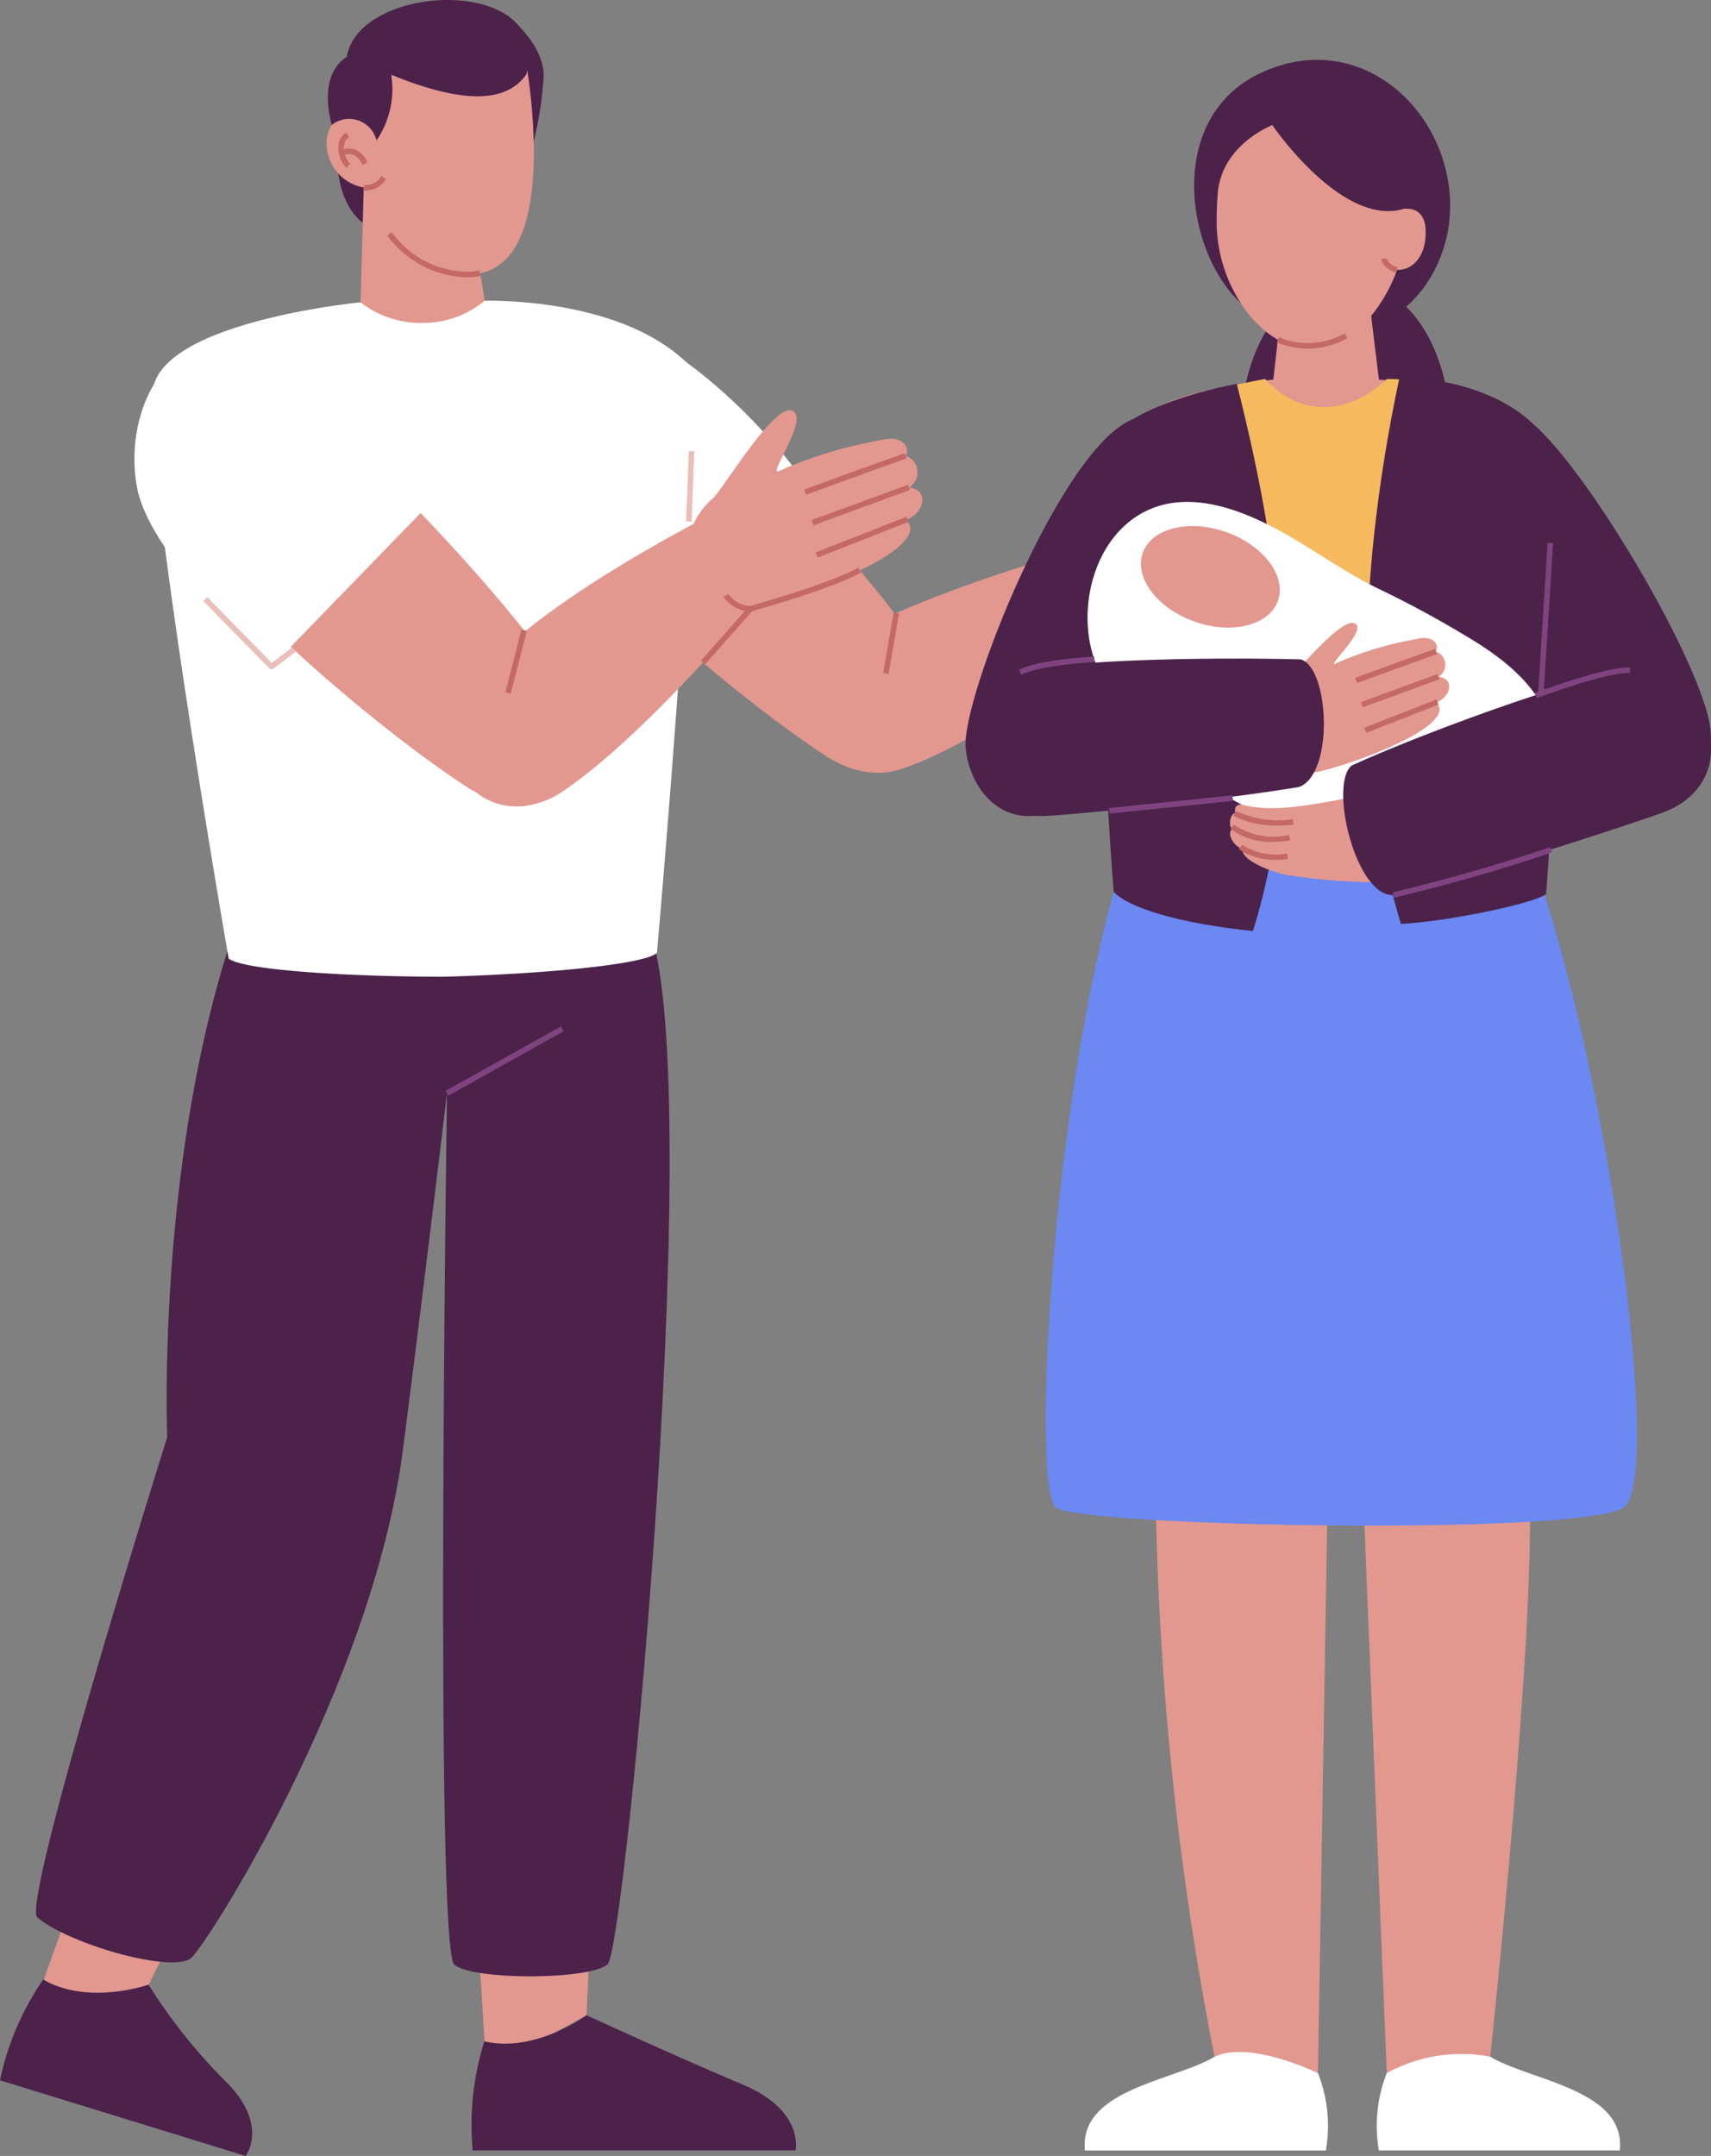 <svg xmlns="http://www.w3.org/2000/svg" width="139.477" height="175.738" viewBox="0 0 139.477 175.738">
  <rect x="0" y="0" width="139.477" height="175.738" fill="#808080" stroke="none"/>
  <g id="그룹_1524" data-name="그룹 1524" transform="translate(-42.992 -263.938)">
    <g id="그룹_1515" data-name="그룹 1515" transform="translate(42.992 263.938)">
      <g id="그룹_1508" data-name="그룹 1508" transform="translate(40.281 25.687)">
        <g id="그룹_1507" data-name="그룹 1507" transform="translate(25.288 14.865)">
          <path id="패스_5412" data-name="패스 5412" d="M123.482,331.546c8.01-2.619,15.884-10.413,15.884-10.413,4.872-3.935,3.291-8.31-2.069-7.283,0,0-12.72,3.476-19.185,7.591C112.706,325.764,117.212,333.221,123.482,331.546Z" transform="translate(-115.699 -309.375)" fill="#e2988f"/>
          <path id="패스_5413" data-name="패스 5413" d="M136.814,320.74s10.753.36,12.781-1.986,4.118-7.307,1.636-9.452-13.583,5.066-13.583,5.066Z" transform="translate(-117.772 -308.904)" fill="#e2988f"/>
        </g>
        <path id="패스_5414" data-name="패스 5414" d="M115.15,328.775c-6.957-4.487-19.628-15.117-23.946-22.08-4.924-6.865,2.192-15.575,9.641-9.936,6.441,4.889,17.739,16.886,22.231,23.85C127.149,326.071,121.83,332.743,115.15,328.775Z" transform="translate(-87.847 -292.669)" fill="#e2988f"/>
        <path id="패스_5415" data-name="패스 5415" d="M97.749,293.093c7.9,3.139,14.372,11.8,14.372,11.8L98.838,318.583s-9.644-8.624-10.91-14.345S89.845,289.954,97.749,293.093Z" transform="translate(-87.659 -292.421)" fill="#fff"/>
        <rect id="사각형_216" data-name="사각형 216" width="4.986" height="0.45" transform="translate(31.714 29.17) rotate(-80.202)" fill="#c46966"/>
        <rect id="사각형_217" data-name="사각형 217" width="0.451" height="1.733" transform="translate(48.68 24.897) rotate(-1.601)" fill="#c46966"/>
      </g>
      <g id="그룹_1509" data-name="그룹 1509" transform="translate(0 75.002)">
        <path id="패스_5416" data-name="패스 5416" d="M86.24,439.329l.638,10.4,8.171-4.467L95.4,437.7Z" transform="translate(-47.238 -355.998)" fill="#e2988f"/>
        <path id="패스_5417" data-name="패스 5417" d="M49.5,434.7l-3.394,9.5,8.809-.7,3.885-7.89Z" transform="translate(-43.297 -355.703)" fill="#e2988f"/>
        <path id="패스_5418" data-name="패스 5418" d="M94.989,446.086s-4.173,3.1-8.328,2.127a22.681,22.681,0,0,0-.95,8.889h26.317s.752-3.246-4.323-5.374S94.989,446.086,94.989,446.086Z" transform="translate(-47.177 -356.821)" fill="#4c224b"/>
        <path id="패스_5419" data-name="패스 5419" d="M55.1,443.274s-4.9,1.733-8.585-.418a22.673,22.673,0,0,0-3.524,8.216l20.028,6.169s1.969-2.559-1.7-6.148A44.371,44.371,0,0,1,55.1,443.274Z" transform="translate(-42.992 -356.504)" fill="#4c224b"/>
        <path id="패스_5420" data-name="패스 5420" d="M62.69,347.1c-6.7,19.031-5.746,42.145-5.746,42.145S45,427.228,46.353,428.393c2.39,2.06,10.554,4.509,12.46,3.382,1.062-.629,14.869-22.181,17.352-41.548,1.968-15.346,3.584-29.013,3.584-29.013s-1.019,69.778.605,71.05,11.025,1.232,12.488-.043,8.346-73.966,3.139-85.117Z" transform="translate(-43.312 -347.104)" fill="#4c224b"/>
        <rect id="사각형_218" data-name="사각형 218" width="10.757" height="0.451" transform="matrix(0.873, -0.488, 0.488, 0.873, 36.329, 13.915)" fill="#7f447f"/>
      </g>
      <g id="그룹_1510" data-name="그룹 1510" transform="translate(26.621)">
        <path id="패스_5421" data-name="패스 5421" d="M73.509,277.826s-.306,3.313,1.713,5.346S79.8,279.3,79.8,279.3Z" transform="translate(-72.608 -265.301)" fill="#4c224b"/>
        <path id="패스_5422" data-name="패스 5422" d="M90.613,276.973a30.652,30.652,0,0,0,1.166-6.682c-.045-2.454-2.433-4.4-2.433-4.4l-.9,6.609Z" transform="translate(-74.075 -264.129)" fill="#4c224b"/>
        <path id="패스_5423" data-name="패스 5423" d="M75.837,280.889l-.314,11.463,10.517-.135-1.059-6.528Z" transform="translate(-72.807 -265.602)" fill="#e2988f"/>
        <path id="패스_5424" data-name="패스 5424" d="M74.851,273.648c-3.265-.564-3.184,5.035.69,5.772,0,0,2.35,7.17,8.558,7.09,8.141-.1,4.5-18.307,4.5-18.307C84.194,263.368,74.358,266.7,74.851,273.648Z" transform="translate(-72.511 -264.132)" fill="#e2988f"/>
        <path id="패스_5425" data-name="패스 5425" d="M84.538,288.6A8.259,8.259,0,0,1,78,285.188l.353-.281a7.726,7.726,0,0,0,6.178,3.241h.1a3.44,3.44,0,0,0,.867-.119l.12.434a3.813,3.813,0,0,1-.981.136Z" transform="translate(-73.05 -265.996)" fill="#c46966"/>
        <path id="패스_5426" data-name="패스 5426" d="M72.945,274.119c-.464-1.744-.673-4.294,1.226-5.555,1.039-6.121,16.942-6.681,14.639,1.438-1.426,2.021-4.478,2.7-11.016.028a7.42,7.42,0,0,1-1.2,5.351A2.3,2.3,0,0,0,72.945,274.119Z" transform="translate(-72.523 -263.938)" fill="#4c224b"/>
        <path id="패스_5427" data-name="패스 5427" d="M76.065,281.027a1.416,1.416,0,0,1-.242-.019l.087-.443-.043.222.042-.222a1.389,1.389,0,0,0,1.381-.723l.382.24A1.86,1.86,0,0,1,76.065,281.027Z" transform="translate(-72.836 -265.499)" fill="#c46966"/>
        <path id="패스_5428" data-name="패스 5428" d="M74.212,278.794a2.348,2.348,0,0,1-.611-1.953,1.224,1.224,0,0,1,.643-.937l.2.406a.818.818,0,0,0-.395.611,1.873,1.873,0,0,0,.492,1.56Z" transform="translate(-72.615 -265.112)" fill="#c46966"/>
        <path id="패스_5429" data-name="패스 5429" d="M75.545,278.7a1.359,1.359,0,0,0-.739-.825,1.17,1.17,0,0,0-.846.061l-.212-.4a1.617,1.617,0,0,1,1.2-.091,1.788,1.788,0,0,1,1.008,1.078Z" transform="translate(-72.633 -265.256)" fill="#c46966"/>
      </g>
      <path id="패스_5430" data-name="패스 5430" d="M100.563,296.413c-5.524-5.667-16.722-5.29-16.722-5.29a7.742,7.742,0,0,1-4.91,1.8,7.976,7.976,0,0,1-5.2-1.673s-16,1.536-16.928,7.065,6.176,46.426,6.176,46.426c1.149.919,9.305,1.468,17.478,1.483,8.17-.225,16.309-.984,17.434-1.933C97.894,344.293,101.629,301.916,100.563,296.413Z" transform="translate(-44.34 -266.606)" fill="#fff"/>
      <rect id="사각형_219" data-name="사각형 219" width="5.747" height="0.451" transform="translate(55.927 42.508) rotate(-87.755)" fill="#eabfb9"/>
      <g id="그룹_1514" data-name="그룹 1514" transform="translate(10.956 28.177)">
        <g id="그룹_1513" data-name="그룹 1513" transform="translate(25.879 5.265)">
          <g id="그룹_1512" data-name="그룹 1512">
            <path id="패스_5431" data-name="패스 5431" d="M92.464,333.119c7.082-4.568,16.663-16.275,16.663-16.275,3.711-5.044,2.481-9.783-2.441-7.428,0,0-16.879,8.235-21.353,14.955C81.2,329.926,86.294,336.586,92.464,333.119Z" transform="translate(-83.837 -301.783)" fill="#e2988f"/>
            <g id="그룹_1511" data-name="그룹 1511" transform="translate(19.207)">
              <path id="패스_5432" data-name="패스 5432" d="M110.935,317.053a44.939,44.939,0,0,0,8.707-3.2c2.817-1.4,4.45-2.978,3.266-3.867,1.668-.668,1.891-2.483.277-2.675a1.428,1.428,0,0,0-.265-2.582c.4-.7-.3-1.767-2.1-1.258a35.682,35.682,0,0,0-8.233,2.5c-.986.436,2.61-4.419,1.046-4.928s-5.865,6.876-6.528,7.241C103.28,311.738,105.273,318.24,110.935,317.053Z" transform="translate(-105.134 -301.02)" fill="#e2988f"/>
              <path id="패스_5433" data-name="패스 5433" d="M115.845,308.287l-.156-.423c3.193-1.182,8.142-2.951,8.191-2.969l.151.425C123.982,305.338,119.037,307.105,115.845,308.287Z" transform="translate(-106.171 -301.401)" fill="#c46966"/>
              <rect id="사각형_220" data-name="사각형 220" width="8.367" height="0.451" transform="translate(10.114 8.95) rotate(-20.098)" fill="#c46966"/>
              <path id="패스_5434" data-name="패스 5434" d="M116.883,313.971l-.166-.42,7.424-2.913.166.42Z" transform="translate(-106.272 -301.964)" fill="#c46966"/>
            </g>
            <path id="패스_5435" data-name="패스 5435" d="M106.682,323.136l-.338-.3,3.933-4.442.064-.018c.064-.018,6.415-1.78,8.833-3.118l.219.394c-2.363,1.306-8.152,2.94-8.869,3.14Z" transform="translate(-86.046 -302.418)" fill="#c46966"/>
            <path id="패스_5436" data-name="패스 5436" d="M110.586,319.052a2.72,2.72,0,0,1-2.183-1.193l.392-.223a2.272,2.272,0,0,0,1.824.966Z" transform="translate(-86.248 -302.651)" fill="#c46966"/>
          </g>
        </g>
        <path id="패스_5437" data-name="패스 5437" d="M82.632,331.537C75.674,327.049,63,316.42,58.685,309.456c-4.924-6.864,2.192-15.575,9.641-9.935,6.44,4.889,17.738,16.886,22.23,23.85C94.63,328.833,89.312,335.5,82.632,331.537Z" transform="translate(-55.328 -295.43)" fill="#e2988f"/>
        <path id="패스_5438" data-name="패스 5438" d="M65.231,295.854c7.9,3.14,14.372,11.8,14.372,11.8L66.319,321.345S56.675,312.721,55.41,307,57.327,292.715,65.231,295.854Z" transform="translate(-55.14 -295.182)" fill="#fff"/>
        <rect id="사각형_221" data-name="사각형 221" width="5.277" height="0.451" transform="matrix(0.248, -0.969, 0.969, 0.248, 30.24, 28.258)" fill="#c46966"/>
        <path id="패스_5439" data-name="패스 5439" d="M66.931,323.8a.229.229,0,0,1-.161-.068l-5.4-5.5.323-.317,5.26,5.36,1.66-1.263.273.358-1.819,1.384A.223.223,0,0,1,66.931,323.8Z" transform="translate(-55.752 -297.414)" fill="#eabfb9"/>
      </g>
    </g>
    <g id="그룹_1523" data-name="그룹 1523" transform="translate(121.695 268.817)">
      <path id="패스_5440" data-name="패스 5440" d="M168.018,290.563s6.042,2.893,4.877,15.655-10.824-15.655-10.824-15.655Z" transform="translate(-133.385 -271.431)" fill="#4c224b"/>
      <path id="패스_5441" data-name="패스 5441" d="M160.022,290.563s-6.042,2.893-4.877,15.655,10.824-15.655,10.824-15.655Z" transform="translate(-132.69 -271.431)" fill="#4c224b"/>
      <path id="패스_5442" data-name="패스 5442" d="M169.2,308.372c.609-6.261,5.8-9.045,9.988-7.081s15.18,20.427,15.636,25.813-4.1,6.9-7.785,5.512S168.594,314.633,169.2,308.372Z" transform="translate(-134.083 -272.423)" fill="#4c224b"/>
      <path id="패스_5443" data-name="패스 5443" d="M143.916,301.745c5.867-2.271,10.686,1.113,10.815,5.738s-11.425,22.741-16.031,25.57-8.009-.56-8.422-4.477S138.048,304.016,143.916,301.745Z" transform="translate(-130.262 -272.457)" fill="#4c224b"/>
      <g id="그룹_1516" data-name="그룹 1516" transform="translate(6.546 59.77)">
        <path id="패스_5444" data-name="패스 5444" d="M179.74,397.828c.608,11.555-3.182,46.774-3.182,46.774-2.048,3.845-7.212,5.565-8.433,1.337L166.11,396.51Z" transform="translate(-140.327 -341.602)" fill="#e2988f"/>
        <path id="패스_5445" data-name="패스 5445" d="M176.689,449.815a12.6,12.6,0,0,0-8.433,1.337,11.74,11.74,0,0,0-.646,6.3h19.642C187.746,452.478,180.022,451.792,176.689,449.815Z" transform="translate(-140.458 -346.815)" fill="#fff"/>
        <path id="패스_5446" data-name="패스 5446" d="M147.43,394.838a256.668,256.668,0,0,0,4.819,49.6c2.049,3.845,7.213,5.565,8.434,1.337l.816-48.749Z" transform="translate(-138.494 -341.438)" fill="#e2988f"/>
        <path id="패스_5447" data-name="패스 5447" d="M151.622,449.8c2.9-1.383,8.434,1.337,8.434,1.337a11.745,11.745,0,0,1,.645,6.3H141.059C140.564,452.458,148.289,451.772,151.622,449.8Z" transform="translate(-137.866 -346.795)" fill="#fff"/>
        <path id="패스_5448" data-name="패스 5448" d="M184.591,393.882c3.718-2.286-2.427-44.6-9.742-58.257H145.875c-7.444,16.3-9.818,56.715-7.5,58.257S180.872,396.169,184.591,393.882Z" transform="translate(-137.521 -335.625)" fill="#6b88f3"/>
      </g>
      <path id="패스_5449" data-name="패스 5449" d="M155.874,270.656c8.675-4.494,16.639,3.38,15.874,11.682-.356,3.857-2.775,7.691-6.586,8.84-2.736.824-6.316.993-8.735-.825C150.769,287.63,147.833,274.953,155.874,270.656Z" transform="translate(-132.292 -269.348)" fill="#4c224b"/>
      <path id="패스_5450" data-name="패스 5450" d="M166.776,297.93l-1.229-10.066h-6.4L158,297.93l6.225,3.966Z" transform="translate(-132.986 -271.166)" fill="#e2988f"/>
      <path id="패스_5451" data-name="패스 5451" d="M145.043,302.039c2.549-3.041,11.7-3.789,11.7-3.789a8.426,8.426,0,0,0,8.527,0c3.249.28,9.637.665,12.186,3.706,3.569,4.256-2.384,30-2.384,30-2.275,2.011-24.156,2.4-28.164,0C146.906,331.956,141.475,306.293,145.043,302.039Z" transform="translate(-131.594 -272.185)" fill="#e2988f"/>
      <g id="그룹_1518" data-name="그룹 1518" transform="translate(20.474 1.676)">
        <path id="패스_5452" data-name="패스 5452" d="M156.132,273.332a7.222,7.222,0,0,1,8.989,0c1.631,1.256,3.082,4.492,3.082,7.9v3.082c-.129,2.943-3.116,8.828-7.576,8.828-2.235,0-4.094-1.506-5.355-3.23a12.257,12.257,0,0,1-2.306-7.3c.026-2.546.274-5.394,1.724-7.569A5.731,5.731,0,0,1,156.132,273.332Z" transform="translate(-152.965 -271.261)" fill="#e2988f"/>
        <g id="그룹_1517" data-name="그룹 1517" transform="translate(13.585 10.454)">
          <path id="패스_5453" data-name="패스 5453" d="M168.689,283.061s2.423-1.089,2.772,1.157c.284,3.265-2.088,4.1-3.026,3.265C167.85,287.366,167.865,284.609,168.689,283.061Z" transform="translate(-168.029 -282.798)" fill="#e2988f"/>
        </g>
        <path id="패스_5454" data-name="패스 5454" d="M160.939,295.314a6.664,6.664,0,0,1-2.535-.514l.171-.418a6.062,6.062,0,0,0,5.368-.321l.218.395A6.689,6.689,0,0,1,160.939,295.314Z" transform="translate(-153.499 -273.45)" fill="#c46966"/>
        <path id="패스_5455" data-name="패스 5455" d="M168.222,281.678c-5.039,1.5-10.7-6.83-10.7-6.83s-3.851,1.468-4.4,5.165l.083-5.935,5.164-2.369,2.888-.5,3.811,1.111a41.644,41.644,0,0,1,3.169,2.963c.01.216,1.029,3.21,1.029,3.3S168.222,281.678,168.222,281.678Z" transform="translate(-152.981 -271.206)" fill="#4c224b"/>
        <path id="패스_5456" data-name="패스 5456" d="M169.031,288.44c-.045-.013-1.1-.333-1.18-1.116l.449-.042c.038.4.633.658.859.726Z" transform="translate(-154.427 -272.784)" fill="#c46966"/>
      </g>
      <path id="패스_5457" data-name="패스 5457" d="M155.973,298.193c2.744,3.031,6.594,3.1,9.923,0,6.477,0,11,2.791,11.972,3.908,3.671,4.235-2.453,29.858-2.453,29.858-2.34,2-24.852,2.393-28.975,0,0,0-5.587-25.541-1.916-29.776C145.482,301.076,151.379,298.978,155.973,298.193Z" transform="translate(-131.54 -272.18)" fill="#f4ba5d"/>
      <path id="패스_5458" data-name="패스 5458" d="M153.583,298.629c-4.368.837-8.208,2.378-9.131,3.447-3.67,4.255-.9,37.969-.9,37.969,1.245,1.339,5.5,2.593,11.352,3.188C159.22,329.322,157.435,313.74,153.583,298.629Z" transform="translate(-131.468 -272.223)" fill="#4c224b"/>
      <path id="패스_5459" data-name="패스 5459" d="M180.149,301.938c-.955-1.107-4.621-3.8-10.951-3.868-3.8,17.935-3.37,33.014.117,44.534,4.237-.251,11-1.723,11.842-2.443C181.158,340.161,183.821,306.194,180.149,301.938Z" transform="translate(-133.822 -272.168)" fill="#4c224b"/>
      <path id="패스_5460" data-name="패스 5460" d="M178.752,332.857c-1.644,4.89-6.628,6.831-11.474,6.27a28.821,28.821,0,0,1-8.55-2.746c-6.359-2.911-14.134-7.041-16.781-13.973-1.7-4.448-.031-10.835,4.735-12.628,3.559-1.339,7.656.381,10.762,2.143,2.537,1.439,4.909,3.17,7.54,4.443a85.4,85.4,0,0,1,7.873,4.3c2.951,1.835,6.005,4.395,6.382,8.085A9.921,9.921,0,0,1,178.752,332.857Z" transform="translate(-131.346 -273.27)" fill="#fff"/>
      <g id="그룹_1520" data-name="그룹 1520" transform="translate(21.562 49.531)">
        <g id="그룹_1519" data-name="그룹 1519" transform="translate(0 10.304)">
          <path id="패스_5461" data-name="패스 5461" d="M166.109,342.908a52.679,52.679,0,0,1-7.11-.566c-1.455-.257-3.891-1.214-3.827-2.158-.852-.306-1.266-1.419-.794-1.623-.4-.266-.169-1.269.225-1.309-.095-.474.077-.694.525-.694,2.68.734,5.956-.017,10.41-.861C168.938,336.115,169.41,343.108,166.109,342.908Z" transform="translate(-154.171 -335.696)" fill="#e2988f"/>
        </g>
        <path id="패스_5462" data-name="패스 5462" d="M194.343,330.35c.335,2.56-1.212,4.828-3.949,5.783-1.8.69-15.512,5.191-21.9,6.71-3.073.125-5.28-9.058-3.39-10.568,6.2-2.83,20.942-8.207,23.649-7.767C192.208,324.766,194.047,328.093,194.343,330.35Z" transform="translate(-155.176 -324.291)" fill="#4c224b"/>
        <path id="패스_5463" data-name="패스 5463" d="M181.891,326.755l-.157-.423c.24-.089,5.908-2.186,7.775-2.055l-.032.45C187.725,324.587,181.95,326.733,181.891,326.755Z" transform="translate(-156.877 -324.271)" fill="#7f447f"/>
        <path id="패스_5464" data-name="패스 5464" d="M168.992,344.635l-.107-.438c4.769-1.162,8.964-2.369,12.826-3.691l.147.427C177.983,342.259,173.775,343.47,168.992,344.635Z" transform="translate(-155.616 -325.864)" fill="#7f447f"/>
        <path id="패스_5465" data-name="패스 5465" d="M158.166,338.427a7.875,7.875,0,0,1-3.674-.789l.224-.391a8.161,8.161,0,0,0,4.616.662l.051.448A10.6,10.6,0,0,1,158.166,338.427Z" transform="translate(-154.203 -325.544)" fill="#c46966"/>
        <path id="패스_5466" data-name="패스 5466" d="M157.681,339.885a5.628,5.628,0,0,1-3.465-1.065l.289-.346a5.668,5.668,0,0,0,4.491.832l.084.443A7.458,7.458,0,0,1,157.681,339.885Z" transform="translate(-154.176 -325.665)" fill="#c46966"/>
        <path id="패스_5467" data-name="패스 5467" d="M157.984,341.525a5.22,5.22,0,0,1-3.006-.859l.271-.36a5.137,5.137,0,0,0,3.659.7l.069.446A6.634,6.634,0,0,1,157.984,341.525Z" transform="translate(-154.251 -325.845)" fill="#c46966"/>
      </g>
      <g id="그룹_1522" data-name="그룹 1522" transform="translate(0.45 45.898)">
        <g id="그룹_1521" data-name="그룹 1521" transform="translate(23.771)">
          <path id="패스_5468" data-name="패스 5468" d="M161.726,332.363a35.739,35.739,0,0,0,6.915-2.542c2.237-1.111,3.534-2.366,2.594-3.072,1.325-.531,1.5-1.972.22-2.125a1.135,1.135,0,0,0-.21-2.052c.317-.552-.235-1.4-1.667-1a28.359,28.359,0,0,0-6.54,1.989c-.782.347,2.786-2.894,1.544-3.3s-5.37,4.846-5.9,5.135C155.646,328.141,157.229,333.306,161.726,332.363Z" transform="translate(-157.119 -320.242)" fill="#e2988f"/>
          <path id="패스_5469" data-name="패스 5469" d="M165.64,325.372l-.157-.423c2.538-.94,6.468-2.344,6.508-2.358l.152.425C172.1,323.029,168.175,324.434,165.64,325.372Z" transform="translate(-157.941 -320.473)" fill="#c46966"/>
          <rect id="사각형_222" data-name="사각형 222" width="6.646" height="0.451" transform="translate(8.017 6.451) rotate(-20.102)" fill="#c46966"/>
          <path id="패스_5470" data-name="패스 5470" d="M166.466,329.887l-.166-.42,5.9-2.314.165.42Z" transform="translate(-158.021 -320.921)" fill="#c46966"/>
        </g>
        <path id="패스_5471" data-name="패스 5471" d="M131,332.5c.689,2.488,3,3.974,5.892,3.787,1.922-.065,14.145-1.268,20.616-2.357,2.88-1.082,2.457-9.749.128-10.4-6.81-.191-21.447-.043-23.769,1.416C130.793,326.525,130.395,330.306,131,332.5Z" transform="translate(-130.761 -320.558)" fill="#4c224b"/>
        <path id="패스_5472" data-name="패스 5472" d="M135.291,324.762l-.2-.4c1.672-.853,5.959-1.068,6.142-1.076l.021.45C141.206,323.737,136.877,323.953,135.291,324.762Z" transform="translate(-131.186 -320.541)" fill="#7f447f"/>
        <rect id="사각형_223" data-name="사각형 223" width="10.098" height="0.451" transform="matrix(0.995, -0.102, 0.102, 0.995, 11.262, 15.087)" fill="#7f447f"/>
      </g>
      <rect id="사각형_224" data-name="사각형 224" width="12.126" height="0.45" transform="translate(46.692 51.469) rotate(-86.404)" fill="#7f447f"/>
      <ellipse id="타원_170" data-name="타원 170" cx="3.87" cy="5.844" rx="3.87" ry="5.844" transform="translate(13.161 43.835) rotate(-70.479)" fill="#e2988f"/>
    </g>
  </g>
</svg>
